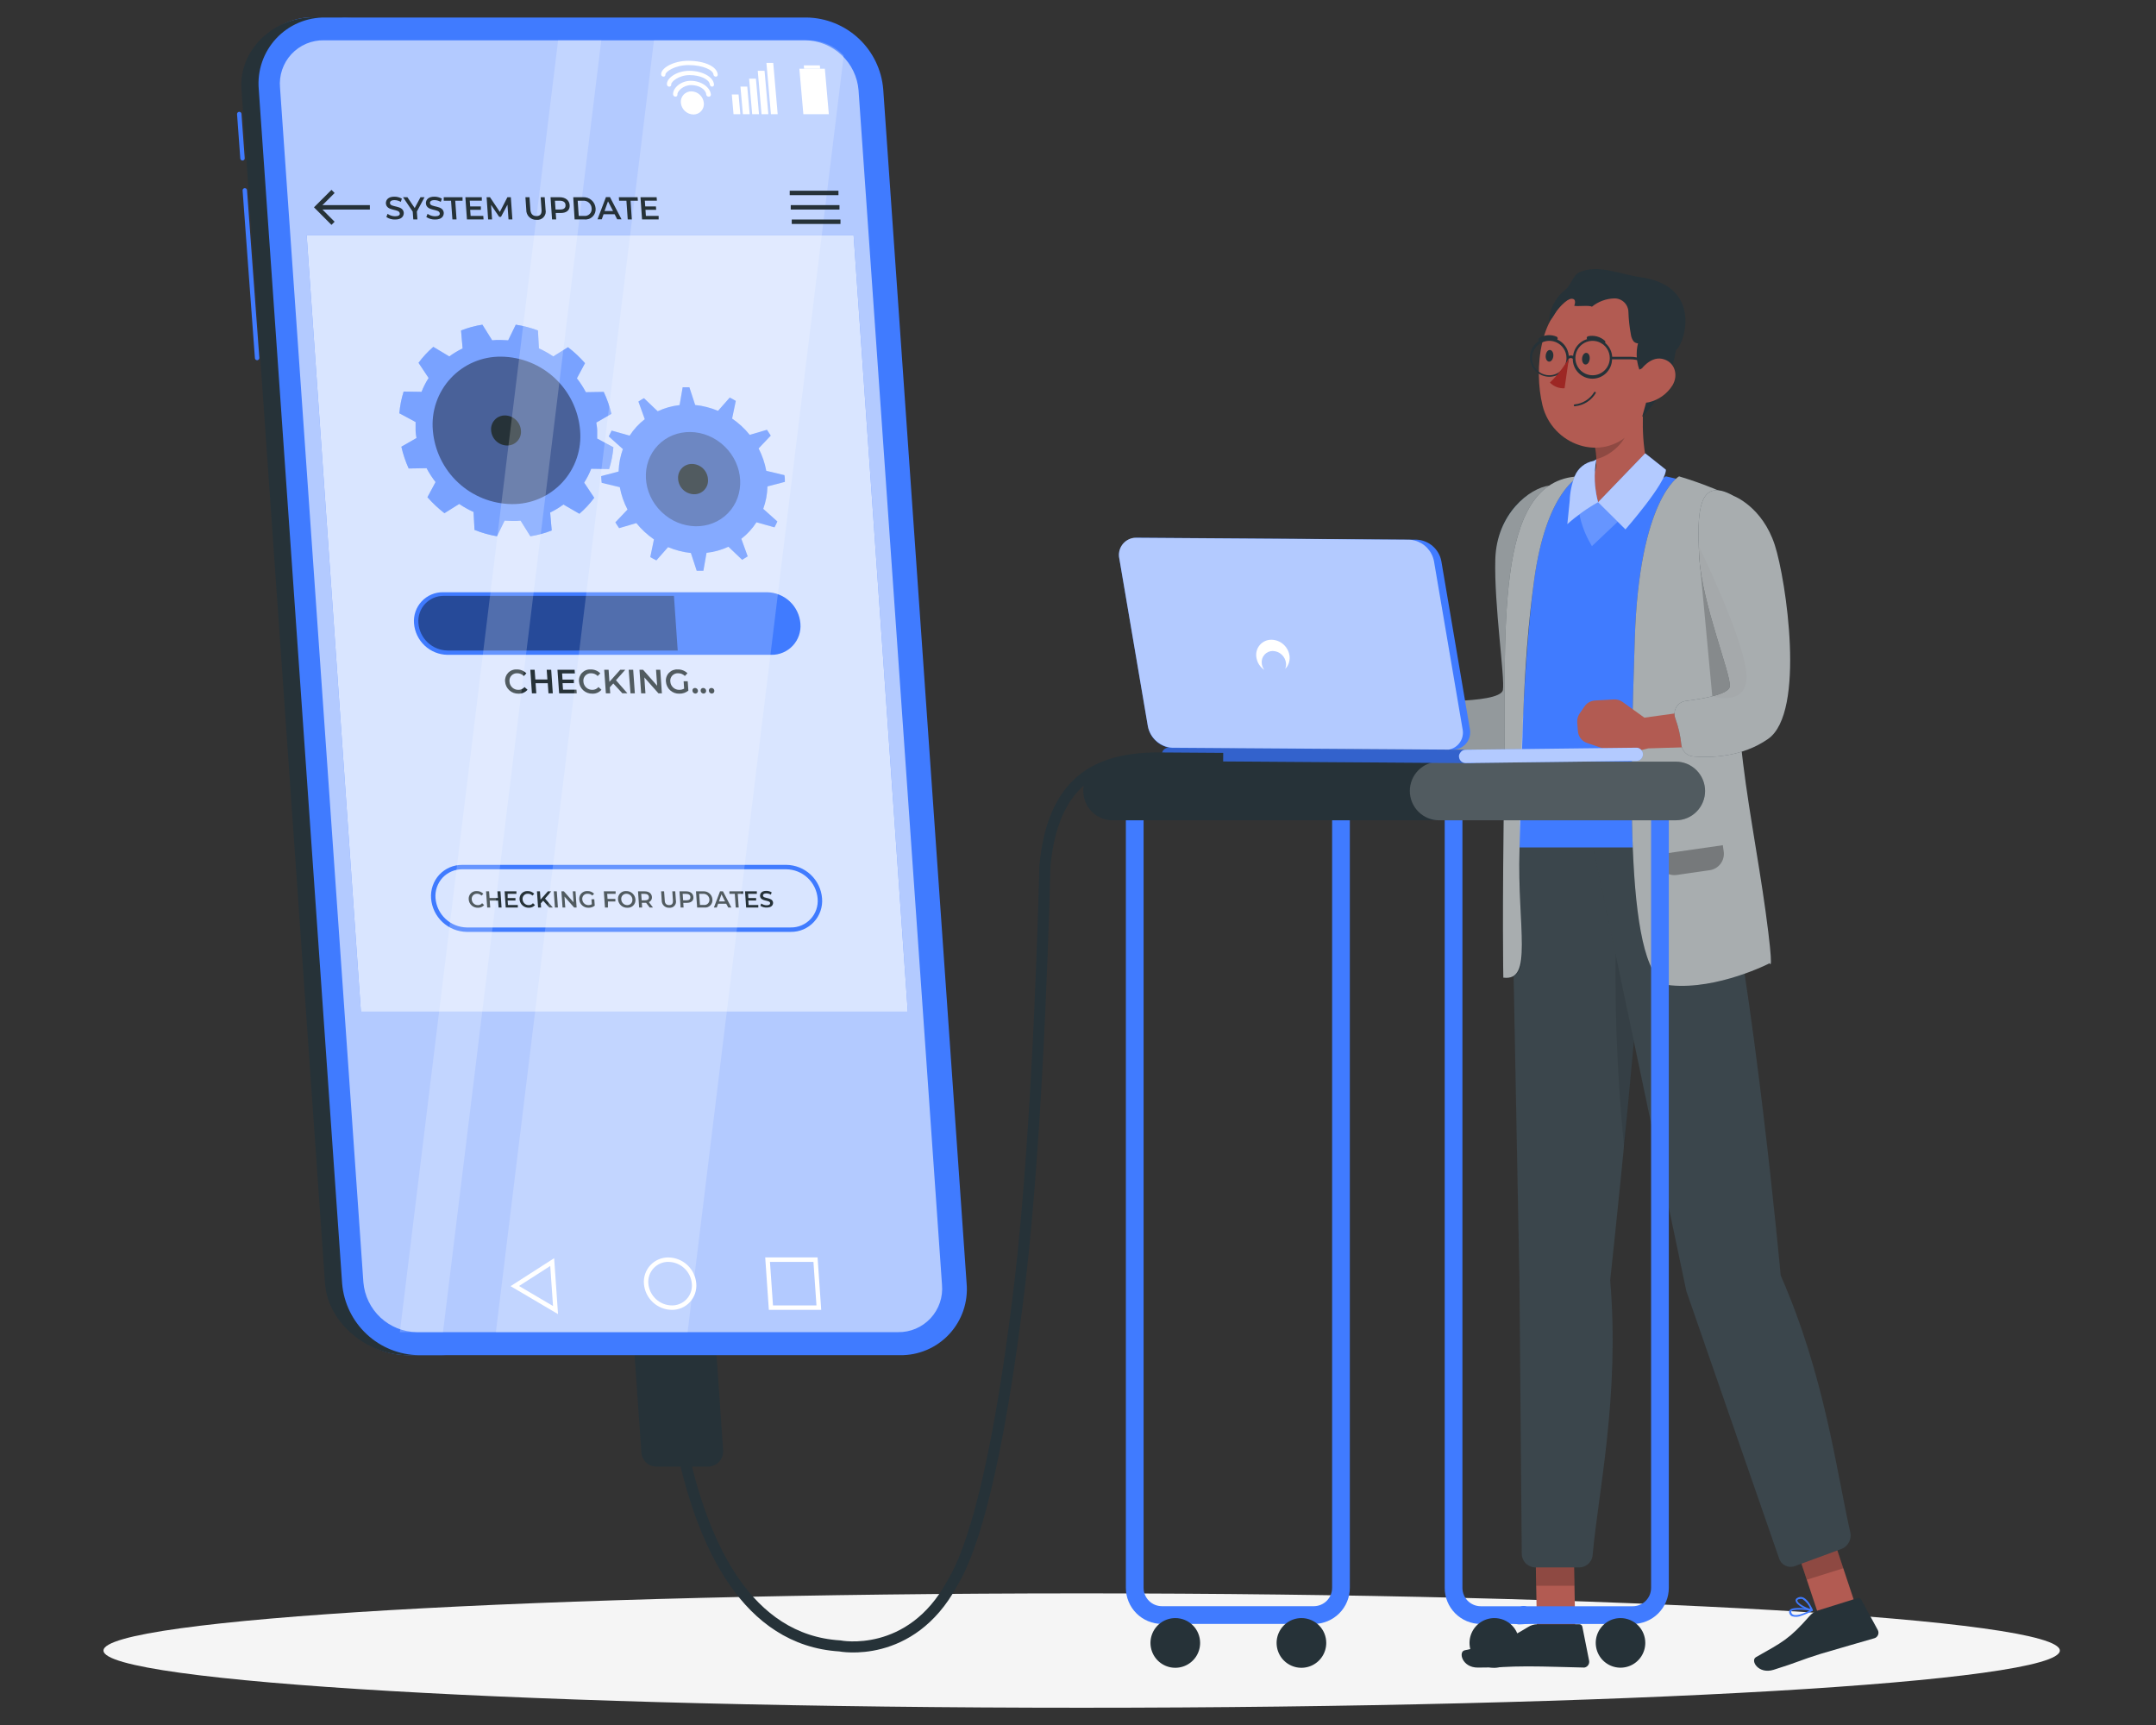 <svg width="250" height="200" viewBox="0 0 250 200" fill="none" xmlns="http://www.w3.org/2000/svg">
<rect x="0" y="0" width="250" height="200" fill="#333333" stroke="none"/>
<path d="M125.425 197.999C188.068 197.999 238.85 195.031 238.85 191.37C238.85 187.708 188.068 184.74 125.425 184.74C62.782 184.74 12 187.708 12 191.37C12 195.031 62.782 197.999 125.425 197.999Z" fill="#F5F5F5"/>
<path d="M170.288 82.456L164.075 82.772L161.694 80.74C161.42 80.51 161.076 80.38 160.718 80.371L158.512 80.313C158.271 80.306 158.031 80.355 157.812 80.457C157.592 80.558 157.4 80.71 157.249 80.898L156.623 81.695C156.406 81.968 156.289 82.307 156.289 82.655V83.692C156.286 83.997 156.373 84.296 156.538 84.552C156.704 84.808 156.94 85.01 157.219 85.132L160.7 86.661C160.974 86.78 161.276 86.818 161.572 86.772L164.239 86.351L171.628 86.755L170.288 82.456Z" fill="#B25B52"/>
<path d="M168.083 86.281C168.088 86.632 168.216 86.97 168.445 87.237C168.674 87.504 168.989 87.681 169.335 87.739C171.242 88.067 174.934 88.324 178.174 86.433C182.796 83.733 181.784 68.207 180.83 64.125C180.213 61.554 179.821 58.934 179.66 56.295C176.887 56.834 173.541 59.551 173.389 64.84C173.237 70.128 174.524 78.608 174.267 80.002C174.103 80.898 171.143 81.174 169.048 81.256C168.823 81.264 168.602 81.323 168.402 81.428C168.202 81.534 168.029 81.683 167.894 81.865C167.76 82.046 167.668 82.256 167.626 82.478C167.584 82.7 167.592 82.929 167.65 83.147C167.924 84.17 168.07 85.222 168.083 86.281Z" fill="#263238"/>
<path opacity="0.5" d="M168.083 86.281C168.088 86.632 168.216 86.97 168.445 87.237C168.674 87.504 168.989 87.681 169.335 87.739C171.242 88.067 174.934 88.324 178.174 86.433C182.796 83.733 181.784 68.207 180.83 64.125C180.213 61.554 179.821 58.934 179.66 56.295C177.373 56.576 173.541 59.551 173.389 64.84C173.237 70.128 174.524 78.608 174.267 80.002C174.103 80.898 171.143 81.174 169.048 81.256C168.823 81.264 168.602 81.323 168.402 81.428C168.202 81.534 168.029 81.683 167.894 81.865C167.76 82.046 167.668 82.256 167.626 82.478C167.584 82.7 167.592 82.929 167.65 83.147C167.924 84.17 168.07 85.222 168.083 86.281Z" fill="white"/>
<path d="M182.661 188.828H178.22L178.033 178.544H182.467L182.661 188.828Z" fill="#B25B52"/>
<path d="M178.266 188.318H183.116C183.203 188.316 183.288 188.344 183.356 188.399C183.423 188.454 183.469 188.531 183.484 188.617L184.268 192.553C184.299 192.728 184.26 192.908 184.16 193.055C184.059 193.202 183.905 193.303 183.73 193.337C183.689 193.343 183.648 193.343 183.607 193.337C181.852 193.308 179.337 193.203 177.137 193.203C174.575 193.203 174.364 193.343 171.352 193.343C169.532 193.343 169.076 191.504 169.837 191.34C173.346 190.579 174.154 190.497 177.19 188.64C177.512 188.436 177.885 188.325 178.266 188.318Z" fill="#263238"/>
<path opacity="0.2" d="M178.033 178.55L178.133 183.85H182.567L182.467 178.55H178.033Z" fill="black"/>
<path d="M176.32 188.33C175.946 188.364 175.572 188.267 175.261 188.055C175.19 187.993 175.136 187.915 175.104 187.827C175.073 187.738 175.064 187.644 175.08 187.551C175.083 187.495 175.101 187.44 175.132 187.393C175.162 187.346 175.205 187.307 175.255 187.282C175.788 186.977 177.525 187.867 177.724 187.979C177.736 187.984 177.747 187.992 177.756 188.002C177.765 188.012 177.772 188.023 177.776 188.036C177.78 188.049 177.782 188.062 177.781 188.075C177.78 188.088 177.777 188.101 177.771 188.113C177.764 188.128 177.754 188.141 177.74 188.15C177.727 188.16 177.711 188.165 177.695 188.166C177.243 188.264 176.783 188.319 176.32 188.33ZM175.565 187.416C175.499 187.416 175.433 187.43 175.372 187.457C175.352 187.468 175.336 187.484 175.325 187.504C175.313 187.524 175.307 187.546 175.308 187.569C175.297 187.63 175.302 187.693 175.322 187.751C175.343 187.81 175.378 187.862 175.425 187.902C175.682 188.143 176.402 188.184 177.373 188.02C176.804 187.715 176.186 187.511 175.548 187.416H175.565Z" fill="#407BFF"/>
<path d="M177.677 188.172H177.63C177.103 187.932 176.091 187 176.179 186.491C176.179 186.38 176.29 186.233 176.577 186.204C176.681 186.19 176.787 186.199 176.888 186.229C176.989 186.259 177.082 186.311 177.162 186.38C177.694 186.837 177.794 188.02 177.8 188.066C177.803 188.081 177.803 188.096 177.798 188.11C177.794 188.125 177.787 188.138 177.776 188.148C177.766 188.159 177.753 188.167 177.738 188.171C177.724 188.175 177.709 188.175 177.694 188.172H177.677ZM176.641 186.415H176.577C176.39 186.415 176.372 186.503 176.366 186.532C176.314 186.825 177.004 187.569 177.536 187.891C177.503 187.395 177.317 186.923 177.004 186.538C176.901 186.456 176.772 186.415 176.641 186.421V186.415Z" fill="#407BFF"/>
<path d="M215.099 185.917L210.864 187.241L207.623 177.484L211.853 176.16L215.099 185.917Z" fill="#B25B52"/>
<path d="M210.754 186.737L215.381 185.29C215.465 185.265 215.555 185.269 215.636 185.302C215.717 185.335 215.784 185.395 215.826 185.472L217.739 188.986C217.78 189.063 217.807 189.148 217.815 189.236C217.824 189.324 217.816 189.413 217.79 189.497C217.765 189.581 217.722 189.66 217.666 189.728C217.61 189.796 217.541 189.852 217.464 189.893L217.347 189.94C215.673 190.432 213.252 191.112 211.134 191.744C208.683 192.505 208.525 192.705 205.653 193.601C203.898 194.145 202.932 192.529 203.611 192.136C206.711 190.38 207.478 190.046 209.824 187.369C210.072 187.079 210.393 186.861 210.754 186.737Z" fill="#263238"/>
<path opacity="0.2" d="M207.623 177.49L209.507 183.153L213.742 181.829L211.858 176.166L207.623 177.49Z" fill="black"/>
<path d="M208.881 187.334C208.534 187.482 208.147 187.503 207.787 187.393C207.703 187.352 207.63 187.292 207.574 187.218C207.518 187.144 207.481 187.057 207.465 186.965C207.451 186.91 207.452 186.853 207.467 186.798C207.483 186.744 207.512 186.694 207.553 186.655C207.968 186.21 209.893 186.538 210.115 186.585C210.141 186.589 210.164 186.603 210.18 186.623C210.197 186.644 210.205 186.67 210.203 186.696C210.199 186.713 210.192 186.729 210.182 186.743C210.172 186.757 210.159 186.769 210.144 186.778C209.741 187.001 209.318 187.187 208.881 187.334ZM207.91 186.696C207.844 186.711 207.784 186.744 207.734 186.79C207.717 186.805 207.706 186.825 207.7 186.847C207.695 186.868 207.697 186.892 207.705 186.913C207.712 186.974 207.736 187.033 207.773 187.084C207.809 187.134 207.859 187.174 207.915 187.2C208.237 187.352 208.933 187.2 209.811 186.731C209.184 186.608 208.541 186.596 207.91 186.696Z" fill="#407BFF"/>
<path d="M210.145 186.778H210.104C209.519 186.708 208.285 186.11 208.22 185.607C208.185 185.496 208.22 185.326 208.507 185.214C208.599 185.174 208.699 185.153 208.799 185.153C208.9 185.153 209 185.174 209.092 185.214C209.735 185.496 210.18 186.591 210.203 186.638C210.211 186.653 210.214 186.67 210.214 186.687C210.214 186.705 210.211 186.722 210.203 186.737C210.188 186.756 210.168 186.77 210.145 186.778ZM208.636 185.414H208.571C208.396 185.472 208.407 185.56 208.407 185.589C208.448 185.882 209.326 186.392 209.928 186.538C209.75 186.076 209.433 185.681 209.022 185.408C208.896 185.363 208.759 185.365 208.636 185.414Z" fill="#407BFF"/>
<path d="M175.186 96.172L176.186 148.295L176.455 180.078C176.44 180.492 176.587 180.895 176.865 181.202C177.142 181.51 177.528 181.697 177.941 181.724H183.206C183.598 181.703 183.968 181.536 184.242 181.255C184.516 180.974 184.675 180.6 184.686 180.207C185.318 173.074 187.839 161.765 186.71 148.441C186.71 148.441 190.501 113.466 190.729 102.79L189.875 93.29L175.186 96.172Z" fill="#263238"/>
<path opacity="0.1" d="M175.186 96.172L176.186 148.295L176.455 180.078C176.44 180.492 176.587 180.895 176.865 181.202C177.142 181.51 177.528 181.697 177.941 181.724H183.206C183.598 181.703 183.968 181.536 184.242 181.255C184.516 180.974 184.675 180.6 184.686 180.207C185.318 173.074 187.839 161.765 186.71 148.441C186.71 148.441 190.501 113.466 190.729 102.79L189.875 93.29L175.186 96.172Z" fill="white"/>
<path opacity="0.1" d="M187.434 106.228C187.139 115.208 187.44 124.198 188.335 133.138C188.335 133.138 189.61 118.796 190.318 113.051L187.434 106.228Z" fill="black"/>
<path d="M184.369 96.541L195.537 149.683L206.283 180.646C206.336 180.832 206.426 181.005 206.549 181.154C206.671 181.303 206.823 181.425 206.995 181.513C207.167 181.6 207.355 181.651 207.548 181.662C207.74 181.673 207.933 181.644 208.114 181.577L213.619 179.551C213.978 179.384 214.267 179.096 214.434 178.737C214.602 178.378 214.639 177.972 214.537 177.589C212.981 170.795 211.612 159.522 206.482 147.879C206.482 147.879 203.405 114.169 199.263 96.143L184.369 96.541Z" fill="#263238"/>
<path opacity="0.1" d="M184.369 96.541L195.537 149.683L206.283 180.646C206.336 180.832 206.426 181.005 206.549 181.154C206.671 181.303 206.823 181.425 206.995 181.513C207.167 181.6 207.355 181.651 207.548 181.662C207.74 181.673 207.933 181.644 208.114 181.577L213.619 179.551C213.978 179.384 214.267 179.096 214.434 178.737C214.602 178.378 214.639 177.972 214.537 177.589C212.981 170.795 211.612 159.522 206.482 147.879C206.482 147.879 203.405 114.169 199.263 96.143L184.369 96.541Z" fill="white"/>
<path d="M191.156 54.281C190.249 51.475 190.442 47.458 190.74 44.91L184.674 50.919C185.058 51.987 185.189 53.13 185.054 54.257C185.015 54.519 184.892 54.761 184.703 54.946C184.514 55.131 184.269 55.249 184.007 55.282L181.421 56.09L181.117 58.093L182.679 58.497L184.773 60.641L189.828 58.497L195.239 55.973C194.422 55.708 193.575 55.55 192.718 55.505C192.379 55.438 192.062 55.293 191.79 55.08C191.519 54.867 191.301 54.593 191.156 54.281Z" fill="#B25B52"/>
<path opacity="0.2" d="M188.27 47.85L184.76 51.282C184.95 51.916 185.064 52.571 185.099 53.232C186.521 52.904 188.27 51.563 188.72 49.941C189.024 48.945 188.65 47.938 188.27 47.85Z" fill="black"/>
<path d="M191.658 40.395C191.401 45.01 191.477 47.721 189.154 50.099C185.674 53.677 179.97 51.575 178.858 46.983C177.846 42.819 178.455 35.991 182.953 34.14C183.944 33.725 185.024 33.571 186.091 33.693C187.158 33.815 188.176 34.208 189.048 34.835C189.92 35.462 190.617 36.302 191.073 37.275C191.529 38.248 191.728 39.322 191.652 40.395H191.658Z" fill="#B25B52"/>
<path d="M184.333 41.624C184.298 41.999 184.076 42.286 183.83 42.263C183.584 42.239 183.415 41.917 183.45 41.542C183.485 41.167 183.713 40.886 183.959 40.91C184.205 40.933 184.368 41.238 184.333 41.624Z" fill="#263238"/>
<path d="M180.117 41.297C180.076 41.672 179.853 41.958 179.608 41.929C179.362 41.9 179.198 41.59 179.233 41.215C179.268 40.84 179.491 40.553 179.736 40.576C179.982 40.6 180.152 40.922 180.117 41.297Z" fill="#263238"/>
<path d="M185.984 39.868C186.021 39.857 186.056 39.841 186.089 39.821C186.129 39.778 186.151 39.721 186.151 39.663C186.151 39.604 186.129 39.548 186.089 39.505C185.829 39.27 185.518 39.101 185.181 39.011C184.843 38.92 184.489 38.911 184.147 38.983C184.09 39 184.043 39.038 184.014 39.089C183.986 39.141 183.979 39.202 183.995 39.258C184.002 39.287 184.015 39.314 184.033 39.337C184.051 39.36 184.074 39.38 184.1 39.394C184.125 39.408 184.154 39.417 184.183 39.42C184.212 39.423 184.242 39.42 184.27 39.411C184.54 39.355 184.82 39.365 185.086 39.441C185.352 39.516 185.596 39.654 185.797 39.844C185.824 39.861 185.856 39.872 185.888 39.876C185.92 39.88 185.953 39.877 185.984 39.868Z" fill="#263238"/>
<path d="M178.515 39.563C178.547 39.582 178.583 39.591 178.62 39.591C178.657 39.591 178.694 39.582 178.726 39.563C178.96 39.419 179.226 39.333 179.5 39.31C179.774 39.288 180.05 39.33 180.305 39.434C180.331 39.447 180.359 39.455 180.387 39.457C180.416 39.459 180.445 39.455 180.472 39.446C180.499 39.437 180.525 39.422 180.546 39.403C180.568 39.384 180.585 39.361 180.598 39.335C180.624 39.283 180.63 39.222 180.612 39.166C180.595 39.11 180.556 39.063 180.504 39.036C180.181 38.897 179.83 38.838 179.48 38.863C179.13 38.889 178.791 38.998 178.492 39.182C178.467 39.195 178.445 39.213 178.427 39.235C178.409 39.256 178.396 39.281 178.389 39.308C178.381 39.335 178.379 39.363 178.383 39.391C178.386 39.419 178.395 39.446 178.41 39.469C178.433 39.512 178.47 39.545 178.515 39.563Z" fill="#263238"/>
<path d="M191.594 42.415C191.261 42.082 190.867 41.818 190.432 41.638C189.997 41.458 189.531 41.366 189.061 41.367H186.943C186.908 40.797 186.661 40.261 186.25 39.865C185.839 39.47 185.295 39.243 184.725 39.229C184.155 39.216 183.601 39.417 183.172 39.794C182.743 40.17 182.471 40.694 182.41 41.261C182.248 41.197 182.068 41.197 181.906 41.261C181.863 40.679 181.597 40.137 181.162 39.748C180.728 39.359 180.16 39.154 179.577 39.175C178.995 39.197 178.443 39.444 178.039 39.864C177.634 40.284 177.408 40.845 177.408 41.428C177.408 42.012 177.634 42.573 178.039 42.993C178.443 43.413 178.995 43.66 179.577 43.681C180.16 43.703 180.728 43.498 181.162 43.109C181.597 42.72 181.863 42.177 181.906 41.595C181.972 41.541 182.055 41.511 182.14 41.511C182.226 41.511 182.309 41.541 182.374 41.595C182.366 42.2 182.598 42.782 183.018 43.216C183.439 43.649 184.014 43.897 184.618 43.906C185.221 43.914 185.804 43.682 186.236 43.261C186.669 42.84 186.917 42.264 186.926 41.66H189.043C189.478 41.657 189.909 41.741 190.311 41.907C190.713 42.072 191.077 42.317 191.383 42.626L192.068 43.311L192.273 43.1L191.594 42.415ZM179.648 43.51C179.254 43.51 178.868 43.393 178.54 43.174C178.212 42.954 177.956 42.642 177.805 42.278C177.654 41.913 177.615 41.511 177.692 41.124C177.769 40.736 177.959 40.38 178.238 40.101C178.517 39.822 178.872 39.632 179.259 39.555C179.646 39.477 180.047 39.517 180.412 39.668C180.776 39.819 181.088 40.075 181.307 40.404C181.526 40.732 181.643 41.118 181.643 41.513C181.643 42.043 181.433 42.551 181.059 42.925C180.685 43.3 180.177 43.51 179.648 43.51ZM184.668 43.51C184.273 43.51 183.887 43.393 183.559 43.174C183.231 42.954 182.976 42.642 182.825 42.278C182.674 41.913 182.634 41.511 182.711 41.124C182.788 40.736 182.978 40.38 183.257 40.101C183.536 39.822 183.892 39.632 184.278 39.555C184.665 39.477 185.067 39.517 185.431 39.668C185.796 39.819 186.107 40.075 186.326 40.404C186.546 40.732 186.663 41.118 186.663 41.513C186.663 41.776 186.611 42.035 186.511 42.278C186.41 42.52 186.263 42.74 186.078 42.925C185.893 43.111 185.673 43.258 185.431 43.358C185.189 43.459 184.93 43.51 184.668 43.51Z" fill="#263238"/>
<path d="M190.091 39.282C189.678 40.437 189.678 41.699 190.091 42.854C190.303 42.746 190.537 42.686 190.775 42.678C190.92 42.66 191.067 42.68 191.203 42.735C191.338 42.79 191.457 42.88 191.547 42.995C191.62 43.148 191.66 43.314 191.666 43.483C191.672 43.652 191.644 43.821 191.582 43.979C191.224 45.443 190.834 46.895 190.412 48.336C192.737 45.992 194.168 42.906 194.455 39.616C193.068 39.493 191.459 39.416 190.091 39.282Z" fill="#263238"/>
<path d="M193.926 44.687C193.307 45.669 192.328 46.369 191.2 46.638C189.697 46.965 189.024 45.607 189.509 44.23C189.948 42.995 191.264 41.302 192.727 41.601C194.189 41.9 194.669 43.463 193.926 44.687Z" fill="#B25B52"/>
<path d="M181.924 41.525C181.325 42.567 180.583 43.519 179.719 44.354C179.938 44.581 180.204 44.757 180.497 44.872C180.791 44.986 181.106 45.035 181.421 45.016L181.924 41.525Z" fill="#9D2724"/>
<path d="M195.672 55.744C195.672 55.744 195.49 55.68 195.122 55.586L194.338 55.504L193.168 55.229C192.782 55.504 187.178 59.364 185.364 60.137L184.808 60.236C183.824 58.741 183.266 57.006 183.194 55.217L182.55 55.264C182.344 55.457 182.089 55.591 181.813 55.651L181.269 55.733L179.602 56.974C179.602 56.974 176.092 64.67 175.22 83.791L174.939 98.251H202.06L195.672 55.744Z" fill="#407BFF"/>
<g opacity="0.4">
<path d="M183.959 58.749C183.964 58.773 183.974 58.795 183.988 58.814L183.959 58.755V58.749Z" fill="black"/>
</g>
<path d="M183.959 58.749C183.964 58.773 183.974 58.795 183.988 58.814L183.959 58.755V58.749Z" fill="#407BFF"/>
<path d="M183.158 55.229C183.158 55.229 179.315 56.857 177.893 67.252C176.472 77.648 175.916 97.15 176.355 106.257C176.53 110.005 177.138 113.73 174.319 113.349C174.319 113.349 174.172 106.257 174.43 89.964C174.687 73.671 173.032 55.533 183.158 55.229Z" fill="#263238"/>
<g opacity="0.6">
<path d="M183.158 55.229C183.158 55.229 179.315 56.857 177.893 67.253C176.472 77.648 176.518 87.598 176.197 98.497C175.927 107.616 177.823 113.806 174.319 113.349C174.319 113.349 174.172 106.257 174.43 89.964C174.687 73.671 173.032 55.534 183.158 55.229Z" fill="white"/>
</g>
<path d="M194.692 55.229C194.692 55.229 190.077 57.8 189.562 74.052C189.047 90.304 188.281 113.73 193.751 114.245C199.22 114.76 205.199 111.68 205.199 111.68C205.199 111.68 205.755 113.156 204.731 105.683C203.877 99.446 202.432 92.113 201.87 86.198C201.221 79.358 204.947 60.535 202.555 58.673C200.162 56.81 194.692 55.229 194.692 55.229Z" fill="#263238"/>
<path opacity="0.6" d="M194.692 55.229C194.692 55.229 190.077 57.8 189.562 74.052C189.047 90.304 188.281 113.73 193.751 114.245C199.22 114.76 205.199 111.68 205.199 111.68C205.199 111.68 205.755 113.156 204.731 105.683C203.877 99.446 202.432 92.113 201.87 86.198C201.221 79.358 204.947 60.535 202.555 58.673C200.162 56.81 194.692 55.229 194.692 55.229Z" fill="white"/>
<g opacity="0.3">
<path d="M192.154 99.091L199.769 97.995L199.874 98.725C199.946 99.228 199.816 99.739 199.511 100.145C199.207 100.552 198.754 100.821 198.252 100.893L194.431 101.443C193.928 101.516 193.418 101.385 193.012 101.081C192.606 100.776 192.337 100.323 192.265 99.82L192.161 99.096L192.154 99.091Z" fill="black"/>
</g>
<path d="M196.841 82.357L190.675 83.206L188.136 81.379C187.845 81.171 187.492 81.07 187.136 81.092L184.936 81.22C184.694 81.235 184.459 81.305 184.248 81.426C184.038 81.547 183.859 81.715 183.725 81.917L183.14 82.767C182.953 83.059 182.865 83.404 182.888 83.751L182.97 84.787C182.995 85.091 183.108 85.381 183.295 85.621C183.482 85.861 183.735 86.042 184.023 86.14L187.621 87.37C187.901 87.468 188.204 87.482 188.493 87.411L191.119 86.767L198.514 86.544L196.841 82.357Z" fill="#B25B52"/>
<path d="M194.962 86.356C194.999 86.706 195.157 87.032 195.408 87.278C195.659 87.524 195.987 87.674 196.337 87.704C198.268 87.868 201.965 87.821 205.036 85.66C209.406 82.573 207.095 67.188 205.802 63.206C204.357 58.743 201.035 57.502 201.035 57.502C196.905 55.159 196.747 59.376 197.045 64.658C197.343 69.941 200.725 78.169 200.584 79.581C200.496 80.483 197.571 81.01 195.489 81.267C195.265 81.294 195.049 81.372 194.859 81.494C194.669 81.615 194.509 81.779 194.39 81.971C194.271 82.164 194.198 82.38 194.174 82.605C194.151 82.83 194.178 83.057 194.254 83.27C194.62 84.265 194.858 85.302 194.962 86.356Z" fill="#263238"/>
<path opacity="0.2" d="M197.045 64.658L198.548 80.728C198.548 80.728 203.129 82.151 202.462 77.648C201.795 73.144 196.992 63.323 196.992 63.323L197.045 64.658Z" fill="black"/>
<path opacity="0.6" d="M194.962 86.356C194.999 86.706 195.157 87.032 195.408 87.278C195.659 87.524 195.987 87.674 196.337 87.704C198.268 87.868 201.965 87.821 205.036 85.66C209.406 82.573 207.095 67.188 205.802 63.206C204.357 58.743 201.035 57.502 201.035 57.502C196.905 55.159 196.747 59.376 197.045 64.658C197.343 69.941 200.725 78.169 200.584 79.581C200.496 80.483 197.571 81.01 195.489 81.267C195.265 81.294 195.049 81.372 194.859 81.494C194.669 81.615 194.509 81.779 194.39 81.971C194.271 82.164 194.198 82.38 194.174 82.605C194.151 82.83 194.178 83.057 194.254 83.27C194.62 84.265 194.858 85.302 194.962 86.356Z" fill="white"/>
<path d="M183.035 47.03C183.448 46.937 183.838 46.76 184.181 46.511C184.523 46.263 184.812 45.947 185.03 45.583C185.037 45.571 185.042 45.558 185.043 45.544C185.045 45.529 185.044 45.515 185.04 45.502C185.037 45.488 185.03 45.475 185.021 45.464C185.012 45.453 185.001 45.444 184.989 45.437C184.963 45.425 184.934 45.422 184.906 45.431C184.879 45.44 184.856 45.459 184.843 45.484C184.6 45.875 184.27 46.205 183.88 46.449C183.489 46.693 183.048 46.843 182.59 46.889C182.576 46.889 182.562 46.892 182.549 46.898C182.537 46.904 182.525 46.912 182.516 46.923C182.506 46.933 182.499 46.946 182.495 46.959C182.491 46.972 182.489 46.987 182.491 47.001C182.491 47.015 182.494 47.029 182.499 47.042C182.505 47.056 182.513 47.068 182.524 47.077C182.534 47.087 182.547 47.095 182.56 47.1C182.573 47.105 182.588 47.107 182.602 47.106C182.748 47.09 182.892 47.064 183.035 47.03Z" fill="#263238"/>
<path d="M193.132 55.241L184.591 63.323L184.263 62.737C183.026 60.452 182.635 57.804 183.158 55.258C183.207 56.469 183.478 57.66 183.959 58.772L184.971 56.318C185.014 56.976 185.125 57.628 185.305 58.263L185.89 57.677L187.563 58.954C189.885 57.484 192.857 55.434 193.132 55.241Z" fill="#407BFF"/>
<path opacity="0.2" d="M193.132 55.241L184.591 63.323L184.263 62.737C183.026 60.452 182.635 57.804 183.158 55.258C183.207 56.469 183.478 57.66 183.959 58.772L184.971 56.318C185.014 56.976 185.125 57.628 185.305 58.263L185.89 57.677L187.563 58.954C189.885 57.484 192.857 55.434 193.132 55.241Z" fill="white"/>
<path d="M185.305 58.233C184.028 58.945 182.833 59.795 181.742 60.769C181.836 59.861 181.924 58.948 182.017 58.04C182.051 57.069 182.249 56.111 182.602 55.206C182.787 54.752 183.083 54.353 183.464 54.046C183.844 53.739 184.297 53.533 184.778 53.449C184.86 53.449 185.018 53.279 185.1 53.279C184.797 54.925 184.867 56.618 185.305 58.233Z" fill="#407BFF"/>
<path opacity="0.6" d="M185.305 58.233C184.028 58.945 182.833 59.795 181.742 60.769C181.836 59.861 181.924 58.948 182.017 58.04C182.051 57.069 182.249 56.111 182.602 55.206C182.787 54.752 183.083 54.353 183.464 54.046C183.844 53.739 184.297 53.533 184.778 53.449C184.86 53.449 185.018 53.279 185.1 53.279C184.797 54.925 184.867 56.618 185.305 58.233Z" fill="white"/>
<path d="M185.305 58.233L188.481 61.379C188.481 61.379 193.231 55.961 193.161 54.456L190.769 52.559L185.305 58.233Z" fill="#407BFF"/>
<path opacity="0.6" d="M185.305 58.233L188.481 61.379C188.481 61.379 193.231 55.961 193.161 54.456L190.769 52.559L185.305 58.233Z" fill="white"/>
<path d="M190.211 39.774C190.08 39.818 189.94 39.825 189.805 39.795C189.67 39.766 189.545 39.699 189.445 39.604C189.257 39.357 189.139 39.064 189.106 38.755C188.947 37.908 188.854 37.051 188.825 36.19C188.82 35.765 188.648 35.358 188.346 35.06C188.043 34.762 187.635 34.595 187.21 34.597C186.254 34.617 185.331 34.958 184.59 35.563C184.303 35.358 182.87 35.563 182.542 35.452C182.542 35.452 182.928 34.562 182.144 34.644C181.302 34.901 181.267 35.124 180.618 35.885C180.454 36.084 179.997 36.91 179.816 37.086C179.705 37.192 179.633 37.332 179.611 37.484C179.609 36.748 179.771 36.022 180.087 35.358C180.403 34.694 180.864 34.109 181.437 33.648C182.174 33.138 182.332 31.926 183.156 31.563C185.333 30.608 187.924 31.821 190.27 32.149C197.998 33.267 194.95 40.723 194.277 40.57C192.938 40.828 190.211 39.774 190.211 39.774Z" fill="#263238"/>
<path d="M131.578 90.585H155.493V184.096C155.493 184.933 155.161 185.736 154.569 186.328C153.978 186.92 153.176 187.252 152.34 187.252H134.731C133.895 187.252 133.093 186.92 132.502 186.328C131.91 185.736 131.578 184.933 131.578 184.096V90.585Z" stroke="#407BFF" stroke-width="2.055" stroke-miterlimit="10"/>
<path d="M139.161 190.485C139.161 191.055 138.992 191.612 138.676 192.086C138.359 192.56 137.91 192.929 137.384 193.147C136.858 193.365 136.279 193.422 135.721 193.311C135.163 193.2 134.65 192.926 134.247 192.523C133.845 192.12 133.571 191.606 133.46 191.047C133.349 190.488 133.406 189.909 133.623 189.383C133.841 188.856 134.21 188.406 134.683 188.089C135.157 187.773 135.713 187.604 136.282 187.604C136.661 187.603 137.035 187.677 137.385 187.822C137.734 187.966 138.052 188.178 138.319 188.446C138.587 188.714 138.799 189.032 138.943 189.382C139.088 189.732 139.161 190.107 139.161 190.485Z" fill="#263238"/>
<path d="M153.786 190.485C153.786 191.055 153.617 191.613 153.3 192.087C152.984 192.561 152.534 192.93 152.008 193.148C151.481 193.366 150.902 193.422 150.344 193.311C149.785 193.199 149.273 192.924 148.87 192.521C148.468 192.117 148.194 191.603 148.084 191.044C147.973 190.484 148.031 189.905 148.25 189.378C148.469 188.852 148.839 188.402 149.313 188.087C149.787 187.771 150.344 187.603 150.913 187.604C151.291 187.604 151.665 187.678 152.014 187.823C152.363 187.968 152.68 188.18 152.946 188.448C153.213 188.716 153.425 189.033 153.569 189.383C153.713 189.732 153.786 190.107 153.786 190.485Z" fill="#263238"/>
<path d="M168.566 90.585H192.481V184.102C192.481 184.939 192.149 185.742 191.557 186.334C190.966 186.926 190.164 187.258 189.328 187.258H171.702C170.866 187.258 170.064 186.926 169.472 186.334C168.881 185.742 168.549 184.939 168.549 184.102V90.585H168.566Z" stroke="#407BFF" stroke-width="2.055" stroke-miterlimit="10"/>
<path d="M176.155 190.485C176.155 191.055 175.986 191.613 175.669 192.087C175.353 192.561 174.903 192.93 174.377 193.148C173.85 193.366 173.271 193.422 172.713 193.311C172.154 193.199 171.642 192.924 171.239 192.521C170.837 192.117 170.563 191.603 170.453 191.044C170.343 190.484 170.4 189.905 170.619 189.378C170.838 188.852 171.208 188.402 171.682 188.087C172.156 187.771 172.713 187.603 173.282 187.604C173.66 187.604 174.034 187.678 174.383 187.823C174.732 187.968 175.049 188.18 175.316 188.448C175.582 188.716 175.794 189.033 175.938 189.383C176.082 189.732 176.156 190.107 176.155 190.485Z" fill="#263238"/>
<path d="M190.78 190.485C190.779 191.054 190.609 191.609 190.293 192.081C189.977 192.553 189.528 192.921 189.003 193.138C188.478 193.354 187.9 193.41 187.344 193.299C186.787 193.187 186.276 192.913 185.874 192.511C185.473 192.108 185.2 191.596 185.09 191.038C184.98 190.48 185.037 189.903 185.254 189.378C185.472 188.852 185.84 188.404 186.312 188.088C186.785 187.772 187.34 187.604 187.907 187.604C188.285 187.604 188.659 187.678 189.008 187.823C189.357 187.968 189.674 188.18 189.941 188.448C190.207 188.716 190.419 189.033 190.563 189.383C190.707 189.732 190.781 190.107 190.78 190.485Z" fill="#263238"/>
<path d="M197.712 91.703C197.713 92.15 197.626 92.592 197.455 93.005C197.285 93.418 197.035 93.793 196.72 94.109C196.405 94.425 196.031 94.676 195.619 94.847C195.207 95.018 194.765 95.106 194.319 95.106H129.004C128.104 95.105 127.241 94.745 126.605 94.107C125.969 93.469 125.611 92.605 125.611 91.703C125.611 90.802 125.969 89.939 126.605 89.302C127.241 88.665 128.104 88.307 129.004 88.307H194.319C194.765 88.307 195.206 88.394 195.618 88.565C196.029 88.736 196.403 88.986 196.718 89.302C197.033 89.617 197.283 89.991 197.454 90.403C197.624 90.816 197.712 91.257 197.712 91.703Z" fill="#263238"/>
<path opacity="0.2" d="M197.711 91.703C197.711 92.15 197.624 92.592 197.454 93.005C197.284 93.418 197.034 93.793 196.719 94.109C196.404 94.425 196.029 94.676 195.617 94.847C195.205 95.018 194.764 95.106 194.318 95.106H166.875C165.974 95.106 165.109 94.748 164.472 94.109C163.835 93.471 163.477 92.606 163.477 91.703C163.477 91.257 163.565 90.815 163.735 90.402C163.906 89.99 164.157 89.615 164.472 89.299C164.788 88.984 165.163 88.734 165.575 88.564C165.987 88.393 166.429 88.306 166.875 88.307H194.318C194.763 88.307 195.204 88.394 195.616 88.565C196.028 88.736 196.402 88.986 196.717 89.302C197.032 89.617 197.282 89.991 197.452 90.403C197.623 90.816 197.711 91.257 197.711 91.703Z" fill="white"/>
<path d="M170.669 88.477L135.499 88.237C135.294 88.234 135.1 88.15 134.956 88.004C134.813 87.859 134.732 87.662 134.732 87.458C134.734 87.252 134.817 87.056 134.962 86.911C135.108 86.766 135.305 86.685 135.51 86.685L170.675 86.931C170.776 86.931 170.877 86.951 170.971 86.99C171.064 87.03 171.149 87.087 171.221 87.16C171.292 87.232 171.348 87.318 171.386 87.412C171.424 87.507 171.442 87.608 171.441 87.71C171.441 87.811 171.421 87.911 171.382 88.005C171.343 88.098 171.286 88.183 171.214 88.254C171.143 88.326 171.057 88.382 170.964 88.42C170.87 88.458 170.77 88.478 170.669 88.477Z" fill="#407BFF"/>
<path opacity="0.2" d="M170.669 88.477L135.499 88.237C135.294 88.234 135.1 88.15 134.956 88.004C134.813 87.859 134.732 87.662 134.732 87.458C134.734 87.252 134.817 87.056 134.962 86.911C135.108 86.766 135.305 86.685 135.51 86.685L170.675 86.931C170.776 86.931 170.877 86.951 170.971 86.99C171.064 87.03 171.149 87.087 171.221 87.16C171.292 87.232 171.348 87.318 171.386 87.412C171.424 87.507 171.442 87.608 171.441 87.71C171.441 87.811 171.421 87.911 171.382 88.005C171.343 88.098 171.286 88.183 171.214 88.254C171.143 88.326 171.057 88.382 170.964 88.42C170.87 88.458 170.77 88.478 170.669 88.477Z" fill="black"/>
<path d="M168.433 86.913H167.966L135.984 86.72H135.89C135.704 86.712 135.52 86.682 135.34 86.632C134.781 86.482 134.276 86.178 133.881 85.754C133.486 85.331 133.217 84.805 133.106 84.237L129.795 64.787C129.734 64.516 129.73 64.234 129.784 63.962C129.838 63.688 129.949 63.43 130.108 63.202C130.268 62.974 130.474 62.783 130.712 62.639C130.95 62.495 131.215 62.403 131.491 62.368C131.605 62.347 131.72 62.337 131.836 62.339L163.754 62.568H164.245C164.934 62.596 165.593 62.855 166.117 63.305C166.64 63.754 166.997 64.367 167.129 65.045L170.434 84.494C170.496 84.79 170.49 85.095 170.418 85.388C170.345 85.681 170.208 85.953 170.015 86.186C169.823 86.418 169.581 86.604 169.307 86.73C169.033 86.856 168.735 86.918 168.433 86.913Z" fill="#407BFF"/>
<g opacity="0.6">
<path d="M169.586 84.495L166.275 65.051C166.164 64.483 165.895 63.959 165.5 63.537C165.105 63.115 164.599 62.814 164.04 62.667C163.831 62.608 163.614 62.577 163.397 62.574L131.491 62.351C131.215 62.386 130.95 62.478 130.712 62.622C130.474 62.765 130.268 62.957 130.108 63.185C129.949 63.413 129.838 63.671 129.784 63.944C129.73 64.217 129.734 64.498 129.795 64.77L133.106 84.219C133.221 84.789 133.495 85.315 133.896 85.737C134.296 86.158 134.807 86.458 135.37 86.603C135.549 86.653 135.733 86.682 135.919 86.691H136.013L167.995 86.913C168.26 86.864 168.513 86.761 168.738 86.612C168.963 86.462 169.156 86.269 169.305 86.043C169.453 85.817 169.555 85.564 169.603 85.297C169.651 85.031 169.646 84.758 169.586 84.495Z" fill="white"/>
</g>
<path d="M147.577 75.475C147.964 75.483 148.334 75.632 148.618 75.894C148.903 76.157 149.082 76.514 149.122 76.899C149.145 77.123 149.108 77.349 149.016 77.555C149.162 77.421 149.28 77.26 149.362 77.08C149.507 76.78 149.567 76.446 149.537 76.114C149.484 75.587 149.24 75.098 148.85 74.74C148.461 74.381 147.954 74.178 147.425 74.169C147.178 74.168 146.933 74.219 146.707 74.319C146.481 74.418 146.279 74.565 146.113 74.748C145.947 74.932 145.822 75.148 145.746 75.384C145.67 75.619 145.644 75.868 145.67 76.114C145.706 76.459 145.824 76.791 146.015 77.08C146.172 77.31 146.371 77.509 146.6 77.666L146.565 77.613C146.419 77.403 146.33 77.159 146.308 76.904C146.287 76.725 146.305 76.543 146.359 76.371C146.413 76.199 146.503 76.041 146.623 75.906C146.743 75.771 146.89 75.663 147.054 75.589C147.219 75.514 147.397 75.476 147.577 75.475Z" fill="white"/>
<path d="M169.178 87.598C169.178 87.634 169.178 87.669 169.178 87.704C169.181 87.909 169.265 88.105 169.412 88.249C169.559 88.393 169.756 88.473 169.962 88.471L189.746 88.225C189.934 88.224 190.114 88.154 190.254 88.029C190.394 87.904 190.484 87.732 190.507 87.546C190.507 87.546 190.507 87.481 190.507 87.446C190.504 87.287 190.452 87.133 190.359 87.004C190.266 86.876 190.136 86.778 189.986 86.726C189.907 86.7 189.824 86.688 189.74 86.691L169.95 86.925C169.811 86.926 169.676 86.966 169.558 87.039C169.441 87.112 169.345 87.217 169.283 87.341C169.23 87.418 169.194 87.506 169.178 87.598Z" fill="#407BFF"/>
<path opacity="0.6" d="M169.178 87.598C169.178 87.634 169.178 87.669 169.178 87.704C169.181 87.909 169.265 88.105 169.412 88.249C169.559 88.393 169.756 88.473 169.962 88.471L189.746 88.225C189.934 88.224 190.114 88.154 190.254 88.029C190.394 87.904 190.484 87.732 190.507 87.546C190.507 87.546 190.507 87.481 190.507 87.446C190.504 87.287 190.452 87.133 190.359 87.004C190.266 86.876 190.136 86.778 189.986 86.726C189.907 86.7 189.824 86.688 189.74 86.691L169.95 86.925C169.811 86.926 169.676 86.966 169.558 87.039C169.441 87.112 169.345 87.217 169.283 87.341C169.23 87.418 169.194 87.506 169.178 87.598Z" fill="white"/>
<path d="M77.121 146.819C77.121 146.819 75.858 189.495 97.38 190.831C97.38 190.831 105.57 192.465 110.396 183.615C111.098 182.333 114.895 176.916 118.235 148.939C120.522 129.747 121.16 100.424 121.16 100.424C122.078 90.591 127.185 87.92 134.164 87.879L141.834 87.932" stroke="#263238" stroke-width="1.284" stroke-miterlimit="10"/>
<path d="M83.849 168.15C83.867 168.392 83.836 168.635 83.756 168.864C83.676 169.093 83.55 169.303 83.385 169.48C83.22 169.658 83.02 169.8 82.798 169.896C82.576 169.993 82.336 170.042 82.094 170.042H76.127C75.68 170.042 75.25 169.873 74.924 169.567C74.597 169.261 74.4 168.842 74.372 168.396L73.582 157.122H83.088L83.849 168.15Z" fill="#263238"/>
<path d="M36.369 2.001H40.926C39.855 1.985 38.792 2.195 37.806 2.617C36.821 3.039 35.936 3.664 35.208 4.451C34.479 5.238 33.925 6.17 33.579 7.185C33.234 8.201 33.106 9.278 33.204 10.346L42.874 148.835C43.066 151.077 44.083 153.166 45.729 154.698C47.375 156.23 49.531 157.094 51.778 157.122H47.221C44.97 157.092 42.812 156.223 41.166 154.685C39.521 153.148 38.508 151.052 38.323 148.806L28.647 10.346C28.549 9.278 28.677 8.201 29.022 7.185C29.367 6.17 29.922 5.238 30.65 4.451C31.379 3.664 32.264 3.039 33.249 2.617C34.235 2.195 35.297 1.985 36.369 2.001Z" fill="#407BFF"/>
<path d="M36.366 2.001H40.923C39.851 1.985 38.788 2.195 37.803 2.617C36.818 3.039 35.932 3.664 35.204 4.451C34.476 5.238 33.921 6.17 33.576 7.185C33.231 8.201 33.103 9.278 33.201 10.346L42.871 148.835C43.062 151.077 44.08 153.166 45.726 154.698C47.371 156.23 49.528 157.094 51.774 157.122H47.217C42.631 157.122 38.009 153.397 37.688 148.806L28 10.346C27.678 5.726 31.779 2.001 36.366 2.001Z" fill="#263238"/>
<path d="M48.56 157.122H104.363C105.432 157.138 106.492 156.929 107.475 156.508C108.458 156.088 109.342 155.466 110.07 154.682C110.797 153.898 111.353 152.97 111.7 151.958C112.047 150.946 112.178 149.872 112.085 148.806L102.415 10.347C102.23 8.102 101.217 6.006 99.573 4.469C97.929 2.931 95.772 2.062 93.523 2.03H37.737C36.668 2.013 35.606 2.221 34.622 2.641C33.637 3.06 32.752 3.682 32.023 4.466C31.294 5.25 30.737 6.179 30.39 7.192C30.042 8.205 29.91 9.279 30.004 10.347L39.674 148.835C39.865 151.074 40.88 153.161 42.522 154.692C44.164 156.224 46.316 157.09 48.56 157.122Z" fill="#407BFF"/>
<g opacity="0.6">
<path d="M93.376 4.671C94.939 4.697 96.437 5.303 97.579 6.372C98.721 7.442 99.424 8.898 99.553 10.458L109.229 148.946C109.294 149.653 109.21 150.365 108.981 151.037C108.752 151.708 108.385 152.324 107.902 152.844C107.42 153.363 106.833 153.775 106.181 154.052C105.528 154.329 104.825 154.465 104.116 154.452H48.319C46.755 154.428 45.255 153.822 44.112 152.753C42.969 151.683 42.265 150.226 42.136 148.665L32.472 10.177C32.405 9.47 32.488 8.757 32.716 8.084C32.944 7.412 33.311 6.795 33.794 6.275C34.277 5.755 34.865 5.344 35.518 5.067C36.171 4.791 36.876 4.656 37.585 4.671H93.376Z" fill="white"/>
</g>
<path d="M105.263 117.292H41.849L35.56 27.289H98.98L105.263 117.292Z" fill="#407BFF"/>
<path opacity="0.8" d="M105.263 117.292H41.849L35.56 27.289H98.98L105.263 117.292Z" fill="white"/>
<path d="M54.35 104.279C54.337 104.151 54.352 104.022 54.394 103.901C54.436 103.78 54.504 103.669 54.593 103.577C54.682 103.485 54.791 103.414 54.91 103.368C55.03 103.322 55.158 103.303 55.286 103.313C55.428 103.309 55.569 103.335 55.7 103.39C55.831 103.444 55.949 103.526 56.047 103.629L55.836 103.84C55.77 103.77 55.69 103.715 55.602 103.677C55.513 103.64 55.417 103.622 55.321 103.623C55.235 103.617 55.149 103.63 55.069 103.662C54.989 103.693 54.916 103.742 54.857 103.805C54.798 103.867 54.753 103.942 54.726 104.024C54.699 104.106 54.691 104.193 54.701 104.279C54.71 104.461 54.79 104.632 54.924 104.755C55.057 104.879 55.233 104.946 55.415 104.941C55.508 104.945 55.6 104.927 55.685 104.888C55.769 104.849 55.843 104.791 55.901 104.718L56.14 104.935C56.051 105.039 55.94 105.121 55.814 105.174C55.688 105.228 55.552 105.252 55.415 105.245C55.147 105.255 54.885 105.159 54.686 104.979C54.487 104.798 54.367 104.547 54.35 104.279Z" fill="#263238"/>
<path d="M58.031 103.342L58.159 105.222H57.814L57.756 104.414H56.785L56.843 105.222H56.492L56.363 103.342H56.714L56.767 104.115H57.738L57.679 103.342H58.031Z" fill="#263238"/>
<path d="M60.046 104.929V105.222H58.642L58.514 103.342H59.883V103.635H58.865V104.121H59.771V104.408H58.865L58.9 104.929H60.046Z" fill="#263238"/>
<path d="M60.246 104.279C60.234 104.152 60.25 104.023 60.292 103.902C60.334 103.781 60.402 103.671 60.491 103.579C60.58 103.488 60.688 103.416 60.807 103.37C60.927 103.324 61.055 103.304 61.182 103.313C61.325 103.308 61.467 103.334 61.599 103.389C61.731 103.443 61.85 103.525 61.949 103.629L61.738 103.84C61.671 103.771 61.591 103.716 61.503 103.678C61.414 103.641 61.319 103.622 61.223 103.623C61.137 103.616 61.05 103.629 60.969 103.66C60.888 103.691 60.815 103.74 60.755 103.802C60.695 103.865 60.65 103.94 60.622 104.023C60.595 104.105 60.587 104.193 60.597 104.279C60.608 104.461 60.689 104.632 60.823 104.756C60.957 104.879 61.134 104.946 61.317 104.941C61.408 104.944 61.5 104.925 61.583 104.887C61.666 104.848 61.739 104.79 61.796 104.718L62.036 104.935C61.948 105.039 61.837 105.12 61.713 105.174C61.588 105.228 61.452 105.252 61.317 105.245C61.048 105.254 60.787 105.158 60.587 104.978C60.388 104.797 60.266 104.547 60.246 104.279Z" fill="#263238"/>
<path d="M62.983 104.431L62.708 104.742L62.743 105.222H62.392L62.264 103.342H62.609L62.679 104.302L63.533 103.342H63.925L63.2 104.179L64.106 105.222H63.697L62.983 104.431Z" fill="#263238"/>
<path d="M64.213 103.342H64.564L64.693 105.222H64.347L64.213 103.342Z" fill="#263238"/>
<path d="M66.734 103.342L66.862 105.222H66.576L65.453 103.951L65.546 105.222H65.23L65.096 103.342H65.382L66.505 104.613L66.418 103.342H66.734Z" fill="#263238"/>
<path d="M68.583 104.261H68.911L68.963 105.005C68.76 105.168 68.505 105.254 68.244 105.245C67.974 105.255 67.712 105.16 67.511 104.979C67.31 104.799 67.187 104.548 67.168 104.279C67.156 104.151 67.173 104.021 67.216 103.9C67.26 103.779 67.329 103.669 67.419 103.577C67.509 103.485 67.618 103.414 67.738 103.368C67.858 103.322 67.987 103.303 68.115 103.312C68.258 103.306 68.401 103.331 68.535 103.385C68.668 103.438 68.788 103.519 68.887 103.623L68.683 103.834C68.613 103.765 68.531 103.711 68.441 103.675C68.35 103.639 68.254 103.621 68.156 103.623C68.069 103.614 67.981 103.625 67.898 103.656C67.816 103.686 67.741 103.734 67.68 103.797C67.618 103.86 67.572 103.936 67.544 104.02C67.516 104.103 67.507 104.192 67.519 104.279C67.531 104.462 67.613 104.633 67.748 104.756C67.883 104.879 68.061 104.946 68.244 104.941C68.377 104.942 68.507 104.91 68.624 104.847L68.583 104.261Z" fill="#263238"/>
<path d="M70.408 103.635L70.448 104.22H71.355V104.519H70.495V105.222H70.15L70.016 103.342H71.385V103.635H70.408Z" fill="#263238"/>
<path d="M71.664 104.279C71.652 104.151 71.668 104.022 71.71 103.901C71.753 103.779 71.822 103.669 71.911 103.577C72.001 103.485 72.109 103.414 72.23 103.368C72.35 103.322 72.478 103.303 72.606 103.313C72.875 103.304 73.137 103.4 73.338 103.58C73.538 103.76 73.662 104.01 73.682 104.279C73.695 104.407 73.679 104.536 73.636 104.657C73.594 104.778 73.525 104.889 73.435 104.981C73.346 105.073 73.237 105.144 73.117 105.19C72.997 105.235 72.869 105.254 72.741 105.245C72.471 105.255 72.208 105.16 72.007 104.98C71.807 104.799 71.684 104.548 71.664 104.279ZM73.331 104.279C73.321 104.099 73.241 103.931 73.109 103.808C72.977 103.686 72.803 103.62 72.624 103.623C72.54 103.622 72.458 103.639 72.382 103.673C72.306 103.707 72.238 103.756 72.183 103.818C72.128 103.881 72.086 103.954 72.061 104.033C72.036 104.112 72.029 104.196 72.039 104.279C72.046 104.459 72.124 104.629 72.255 104.753C72.386 104.876 72.56 104.944 72.741 104.941C72.824 104.941 72.907 104.924 72.984 104.89C73.06 104.856 73.128 104.806 73.184 104.743C73.239 104.68 73.28 104.606 73.305 104.526C73.329 104.446 73.336 104.362 73.326 104.279H73.331Z" fill="#263238"/>
<path d="M75.34 105.222L74.918 104.671H74.421L74.462 105.222H74.111L73.982 103.342H74.749C75.246 103.342 75.568 103.594 75.597 104.009C75.607 104.132 75.577 104.255 75.513 104.36C75.449 104.465 75.354 104.547 75.24 104.595L75.714 105.216L75.34 105.222ZM74.755 103.635H74.351L74.404 104.384H74.807C75.112 104.384 75.264 104.244 75.246 104.009C75.228 103.775 75.059 103.635 74.755 103.635Z" fill="#263238"/>
<path d="M76.73 104.402L76.66 103.342H77.005L77.081 104.39C77.081 104.777 77.292 104.941 77.596 104.941C77.9 104.941 78.058 104.777 78.029 104.39L77.959 103.342H78.298L78.374 104.402C78.397 104.51 78.394 104.622 78.365 104.729C78.336 104.836 78.282 104.935 78.208 105.017C78.134 105.099 78.042 105.163 77.938 105.203C77.835 105.242 77.724 105.257 77.614 105.245C77.499 105.253 77.384 105.237 77.276 105.199C77.168 105.16 77.069 105.098 76.986 105.019C76.903 104.94 76.837 104.844 76.793 104.737C76.749 104.631 76.728 104.517 76.73 104.402Z" fill="#263238"/>
<path d="M80.406 104.009C80.435 104.425 80.148 104.677 79.651 104.677H79.23L79.265 105.222H78.92L78.791 103.342H79.557C80.055 103.342 80.376 103.594 80.406 104.009ZM80.055 104.009C80.055 103.775 79.867 103.635 79.563 103.635H79.16L79.212 104.384H79.616C79.92 104.384 80.072 104.244 80.055 104.009Z" fill="#263238"/>
<path d="M80.703 103.342H81.522C81.655 103.33 81.789 103.346 81.916 103.387C82.043 103.428 82.161 103.495 82.262 103.582C82.364 103.669 82.447 103.776 82.506 103.895C82.566 104.015 82.601 104.145 82.61 104.279C82.624 104.407 82.609 104.537 82.566 104.659C82.523 104.78 82.453 104.891 82.362 104.981C82.27 105.072 82.159 105.141 82.037 105.182C81.915 105.224 81.785 105.237 81.657 105.222H80.838L80.703 103.342ZM81.616 104.923C81.703 104.932 81.79 104.922 81.873 104.893C81.955 104.864 82.029 104.816 82.091 104.755C82.153 104.693 82.2 104.618 82.229 104.536C82.258 104.453 82.268 104.366 82.259 104.279C82.255 104.188 82.232 104.099 82.193 104.017C82.153 103.935 82.098 103.862 82.03 103.802C81.962 103.742 81.882 103.696 81.796 103.667C81.71 103.638 81.618 103.627 81.528 103.634H81.072L81.165 104.923H81.616Z" fill="#263238"/>
<path d="M84.207 104.783H83.271L83.113 105.222H82.779L83.493 103.342H83.832L84.809 105.222H84.447L84.207 104.783ZM84.072 104.513L83.663 103.687L83.364 104.513H84.072Z" fill="#263238"/>
<path d="M85.202 103.635H84.582V103.342H86.173V103.635H85.547L85.658 105.222H85.313L85.202 103.635Z" fill="#263238"/>
<path d="M87.929 104.929V105.222H86.519L86.391 103.342H87.76V103.635H86.742L86.777 104.121H87.678V104.408H86.771L86.806 104.929H87.929Z" fill="#263238"/>
<path d="M88.17 105.023L88.269 104.753C88.455 104.884 88.675 104.955 88.901 104.958C89.194 104.958 89.311 104.853 89.299 104.712C89.299 104.308 88.176 104.572 88.129 103.875C88.129 103.57 88.328 103.289 88.843 103.289C89.067 103.285 89.288 103.344 89.48 103.459L89.387 103.728C89.226 103.636 89.045 103.585 88.86 103.582C88.573 103.582 88.462 103.693 88.474 103.834C88.474 104.238 89.591 103.974 89.644 104.666C89.644 104.964 89.433 105.222 88.924 105.222C88.658 105.236 88.394 105.167 88.17 105.023Z" fill="#263238"/>
<path d="M95.066 104.162C95.106 104.627 95.048 105.096 94.896 105.537C94.744 105.979 94.501 106.383 94.183 106.725C93.865 107.067 93.478 107.338 93.049 107.521C92.62 107.704 92.157 107.794 91.69 107.787H54.116C53.136 107.771 52.197 107.392 51.481 106.722C50.766 106.052 50.324 105.139 50.243 104.162C50.206 103.695 50.265 103.226 50.417 102.784C50.569 102.341 50.811 101.935 51.127 101.591C51.445 101.251 51.831 100.982 52.258 100.799C52.686 100.617 53.148 100.525 53.613 100.53H91.169C92.154 100.54 93.1 100.918 93.821 101.59C94.541 102.262 94.985 103.179 95.066 104.162Z" stroke="#407BFF" stroke-width="0.514" stroke-miterlimit="10"/>
<path d="M58.569 79.02C58.55 78.835 58.573 78.648 58.634 78.473C58.695 78.298 58.794 78.138 58.923 78.004C59.052 77.871 59.209 77.768 59.382 77.701C59.555 77.635 59.741 77.607 59.926 77.62C60.132 77.614 60.338 77.651 60.529 77.729C60.72 77.806 60.893 77.923 61.037 78.071L60.733 78.381C60.637 78.279 60.521 78.198 60.392 78.143C60.263 78.088 60.125 78.059 59.984 78.059C59.858 78.05 59.732 78.07 59.615 78.116C59.497 78.162 59.391 78.233 59.304 78.325C59.218 78.417 59.152 78.527 59.113 78.647C59.074 78.767 59.062 78.894 59.078 79.02C59.09 79.284 59.205 79.532 59.399 79.712C59.593 79.892 59.849 79.988 60.113 79.98C60.248 79.984 60.382 79.957 60.504 79.901C60.627 79.845 60.735 79.762 60.821 79.658L61.172 79.969C61.043 80.12 60.881 80.24 60.698 80.319C60.516 80.398 60.318 80.434 60.119 80.425C59.729 80.437 59.35 80.297 59.061 80.035C58.772 79.773 58.596 79.409 58.569 79.02Z" fill="#263238"/>
<path d="M63.914 77.655L64.101 80.384H63.598L63.516 79.213H62.106L62.188 80.384H61.679L61.492 77.655H61.995L62.077 78.78H63.475L63.393 77.655H63.914Z" fill="#263238"/>
<path d="M66.846 79.957L66.875 80.384H64.834L64.641 77.655H66.63L66.659 78.083H65.179L65.226 78.791H66.542V79.207H65.231L65.284 79.957H66.846Z" fill="#263238"/>
<path d="M67.139 79.02C67.121 78.834 67.143 78.647 67.204 78.471C67.266 78.296 67.365 78.135 67.495 78.002C67.625 77.869 67.782 77.765 67.956 77.699C68.13 77.633 68.317 77.606 68.502 77.62C68.708 77.614 68.912 77.651 69.102 77.729C69.293 77.806 69.465 77.923 69.608 78.071L69.304 78.381C69.208 78.279 69.092 78.197 68.963 78.141C68.834 78.086 68.695 78.058 68.555 78.059C68.429 78.05 68.302 78.07 68.185 78.116C68.067 78.162 67.961 78.233 67.875 78.325C67.788 78.417 67.723 78.527 67.683 78.647C67.644 78.767 67.632 78.894 67.648 79.02C67.662 79.284 67.778 79.533 67.973 79.713C68.168 79.892 68.425 79.988 68.689 79.98C68.823 79.984 68.956 79.956 69.078 79.9C69.199 79.845 69.307 79.762 69.391 79.658L69.742 79.968C69.613 80.12 69.451 80.24 69.269 80.319C69.086 80.398 68.888 80.434 68.689 80.425C68.3 80.437 67.921 80.297 67.632 80.035C67.343 79.773 67.166 79.409 67.139 79.02Z" fill="#263238"/>
<path d="M71.115 79.242L70.712 79.688L70.759 80.384H70.255L70.062 77.655H70.572L70.665 79.055L71.917 77.655H72.502L71.425 78.868L72.748 80.379H72.163L71.115 79.242Z" fill="#263238"/>
<path d="M72.9 77.655H73.421L73.614 80.384H73.111L72.9 77.655Z" fill="#263238"/>
<path d="M76.562 77.655L76.75 80.384H76.346L74.714 78.54L74.843 80.384H74.345L74.152 77.655H74.568L76.2 79.506L76.071 77.655H76.562Z" fill="#263238"/>
<path d="M79.27 78.99H79.744L79.82 80.074C79.525 80.31 79.156 80.434 78.779 80.425C78.387 80.44 78.005 80.301 77.713 80.039C77.422 79.777 77.244 79.411 77.217 79.019C77.199 78.833 77.222 78.646 77.285 78.469C77.347 78.293 77.448 78.133 77.579 77.999C77.71 77.866 77.868 77.763 78.043 77.697C78.218 77.632 78.405 77.605 78.591 77.62C78.799 77.612 79.005 77.647 79.198 77.723C79.392 77.798 79.567 77.913 79.715 78.059L79.416 78.375C79.315 78.274 79.195 78.194 79.062 78.139C78.929 78.085 78.787 78.058 78.644 78.059C78.517 78.049 78.39 78.068 78.272 78.114C78.153 78.159 78.046 78.23 77.958 78.322C77.871 78.414 77.804 78.524 77.764 78.645C77.724 78.765 77.711 78.893 77.726 79.019C77.741 79.286 77.859 79.535 78.056 79.715C78.253 79.894 78.513 79.99 78.779 79.98C78.971 79.984 79.161 79.935 79.329 79.839L79.27 78.99Z" fill="#263238"/>
<path d="M80.294 80.086C80.288 80.044 80.291 80.002 80.303 79.963C80.315 79.923 80.336 79.886 80.364 79.855C80.392 79.824 80.427 79.8 80.465 79.784C80.504 79.769 80.545 79.761 80.587 79.764C80.674 79.763 80.759 79.796 80.823 79.856C80.887 79.916 80.926 79.998 80.932 80.086C80.936 80.127 80.931 80.169 80.918 80.209C80.905 80.249 80.883 80.285 80.855 80.316C80.827 80.347 80.793 80.372 80.755 80.388C80.716 80.405 80.675 80.414 80.633 80.414C80.546 80.412 80.462 80.378 80.399 80.317C80.336 80.256 80.299 80.173 80.294 80.086Z" fill="#263238"/>
<path d="M81.242 80.086C81.237 80.044 81.241 80.002 81.254 79.962C81.267 79.922 81.288 79.886 81.317 79.855C81.345 79.824 81.38 79.8 81.419 79.784C81.457 79.769 81.499 79.761 81.541 79.763C81.628 79.763 81.712 79.797 81.775 79.857C81.838 79.917 81.876 79.999 81.88 80.086C81.884 80.127 81.879 80.169 81.866 80.209C81.853 80.249 81.832 80.285 81.804 80.316C81.776 80.347 81.741 80.372 81.703 80.388C81.665 80.405 81.624 80.414 81.582 80.414C81.494 80.412 81.41 80.378 81.347 80.317C81.284 80.256 81.247 80.173 81.242 80.086Z" fill="#263238"/>
<path d="M82.196 80.086C82.19 80.044 82.194 80.002 82.207 79.962C82.22 79.922 82.241 79.886 82.27 79.855C82.298 79.824 82.333 79.8 82.372 79.784C82.41 79.769 82.452 79.761 82.494 79.763C82.581 79.762 82.666 79.795 82.729 79.855C82.793 79.915 82.83 79.998 82.833 80.086C82.837 80.127 82.833 80.169 82.82 80.209C82.806 80.249 82.785 80.285 82.757 80.316C82.729 80.347 82.695 80.372 82.656 80.388C82.618 80.405 82.577 80.414 82.535 80.414C82.448 80.411 82.365 80.376 82.302 80.315C82.239 80.254 82.201 80.173 82.196 80.086Z" fill="#263238"/>
<path d="M92.813 72.291C92.854 72.756 92.797 73.225 92.646 73.666C92.495 74.108 92.252 74.514 91.935 74.856C91.617 75.198 91.231 75.47 90.802 75.653C90.373 75.837 89.91 75.928 89.444 75.922H51.887C50.905 75.907 49.964 75.528 49.247 74.856C48.53 74.185 48.088 73.27 48.008 72.291C47.968 71.826 48.026 71.358 48.178 70.916C48.33 70.475 48.572 70.071 48.889 69.729C49.207 69.388 49.593 69.116 50.021 68.933C50.45 68.75 50.912 68.659 51.378 68.665H88.935C89.916 68.678 90.857 69.057 91.574 69.727C92.291 70.397 92.733 71.311 92.813 72.291Z" fill="#407BFF"/>
<path opacity="0.4" d="M78.147 69.087L78.585 75.424H51.898C51.042 75.411 50.221 75.079 49.596 74.493C48.971 73.907 48.586 73.11 48.517 72.255C48.482 71.848 48.532 71.439 48.666 71.052C48.798 70.666 49.011 70.312 49.289 70.013C49.566 69.716 49.903 69.48 50.276 69.321C50.65 69.162 51.053 69.082 51.459 69.087H78.147Z" fill="black"/>
<path d="M88.852 57.726C88.933 57.287 88.98 56.842 88.992 56.396L91.011 55.869C91.011 55.606 91.011 55.348 90.958 55.09L88.852 54.587C88.686 53.682 88.386 52.808 87.963 51.992L89.373 50.505C89.232 50.276 89.086 50.054 88.934 49.831L86.933 50.417C86.35 49.69 85.662 49.054 84.892 48.531L85.319 46.481C85.091 46.341 84.856 46.218 84.617 46.095L83.259 47.635C82.836 47.455 82.4 47.309 81.955 47.196C81.514 47.079 81.064 46.999 80.609 46.956L79.937 44.9C79.679 44.9 79.416 44.9 79.159 44.9L78.802 46.967C77.922 47.065 77.065 47.307 76.263 47.682L74.672 46.165C74.449 46.288 74.233 46.417 74.028 46.557L74.765 48.601C74.077 49.134 73.483 49.779 73.01 50.51L70.922 49.925C70.805 50.142 70.694 50.37 70.588 50.598L72.226 52.068C72.075 52.483 71.957 52.91 71.875 53.345C71.795 53.782 71.746 54.224 71.729 54.669L69.711 55.202C69.711 55.459 69.74 55.723 69.769 55.98L71.87 56.484C72.035 57.387 72.337 58.26 72.765 59.073L71.355 60.56C71.489 60.789 71.636 61.017 71.793 61.234L73.788 60.648C74.374 61.374 75.062 62.011 75.83 62.54L75.403 64.59C75.631 64.724 75.871 64.853 76.111 64.97L77.468 63.436C77.892 63.614 78.328 63.76 78.772 63.875C79.212 63.989 79.66 64.069 80.112 64.115L80.785 66.171C81.048 66.171 81.306 66.171 81.563 66.171L81.926 64.097C82.805 64.001 83.662 63.762 84.465 63.389L86.056 64.906C86.272 64.783 86.489 64.648 86.699 64.507L85.962 62.469C86.651 61.935 87.245 61.288 87.717 60.554L89.805 61.14C89.928 60.919 90.04 60.693 90.139 60.461L88.501 58.996C88.651 58.583 88.769 58.158 88.852 57.726Z" fill="#407BFF"/>
<path opacity="0.2" d="M88.852 57.726C88.933 57.287 88.98 56.842 88.992 56.396L91.011 55.869C91.011 55.606 91.011 55.348 90.958 55.09L88.852 54.587C88.686 53.682 88.386 52.808 87.963 51.992L89.373 50.505C89.232 50.276 89.086 50.054 88.934 49.831L86.933 50.417C86.35 49.69 85.662 49.054 84.892 48.531L85.319 46.481C85.091 46.341 84.856 46.218 84.617 46.095L83.259 47.635C82.836 47.455 82.4 47.309 81.955 47.196C81.514 47.079 81.064 46.999 80.609 46.956L79.937 44.9C79.679 44.9 79.416 44.9 79.159 44.9L78.802 46.967C77.922 47.065 77.065 47.307 76.263 47.682L74.672 46.165C74.449 46.288 74.233 46.417 74.028 46.557L74.765 48.601C74.077 49.134 73.483 49.779 73.01 50.51L70.922 49.925C70.805 50.142 70.694 50.37 70.588 50.598L72.226 52.068C72.075 52.483 71.957 52.91 71.875 53.345C71.795 53.782 71.746 54.224 71.729 54.669L69.711 55.202C69.711 55.459 69.74 55.723 69.769 55.98L71.87 56.484C72.035 57.387 72.337 58.26 72.765 59.073L71.355 60.56C71.489 60.789 71.636 61.017 71.793 61.234L73.788 60.648C74.374 61.374 75.062 62.011 75.83 62.54L75.403 64.59C75.631 64.724 75.871 64.853 76.111 64.97L77.468 63.436C77.892 63.614 78.328 63.76 78.772 63.875C79.212 63.989 79.66 64.069 80.112 64.115L80.785 66.171C81.048 66.171 81.306 66.171 81.563 66.171L81.926 64.097C82.805 64.001 83.662 63.762 84.465 63.389L86.056 64.906C86.272 64.783 86.489 64.648 86.699 64.507L85.962 62.469C86.651 61.935 87.245 61.288 87.717 60.554L89.805 61.14C89.928 60.919 90.04 60.693 90.139 60.461L88.501 58.996C88.651 58.583 88.769 58.158 88.852 57.726Z" fill="white"/>
<path opacity="0.3" d="M84.426 59.482C86.448 57.386 86.268 53.927 84.023 51.757C81.778 49.586 78.318 49.526 76.296 51.623C74.274 53.719 74.455 57.178 76.7 59.348C78.945 61.519 82.404 61.579 84.426 59.482Z" fill="black"/>
<path d="M70.005 45.439L67.934 45.474C67.633 44.908 67.285 44.37 66.893 43.863L67.835 42.106C67.238 41.427 66.578 40.807 65.863 40.256L64.155 41.327C63.626 40.971 63.069 40.659 62.488 40.396L62.377 38.317C61.546 38.004 60.685 37.778 59.808 37.644L58.925 39.459C58.615 39.459 58.305 39.418 57.995 39.418C57.685 39.418 57.375 39.418 57.071 39.459L55.936 37.644C55.088 37.775 54.258 38.001 53.461 38.317L53.642 40.396C53.1 40.658 52.583 40.97 52.098 41.327L50.244 40.215C49.606 40.766 49.031 41.387 48.53 42.065L49.7 43.822C49.375 44.331 49.1 44.87 48.881 45.433L46.804 45.398C46.545 46.216 46.378 47.06 46.307 47.916L48.19 48.929C48.19 49.234 48.19 49.544 48.19 49.854C48.19 50.165 48.249 50.481 48.296 50.786L46.541 51.793C46.738 52.661 47.022 53.506 47.389 54.317L49.466 54.282C49.764 54.849 50.113 55.388 50.507 55.892L49.565 57.649C50.161 58.328 50.821 58.948 51.536 59.5L53.245 58.428C53.773 58.785 54.331 59.097 54.912 59.359L55.023 61.438C55.862 61.776 56.735 62.023 57.626 62.176L58.51 60.361C58.814 60.361 59.095 60.402 59.44 60.402C59.785 60.402 60.06 60.402 60.364 60.361L61.499 62.176C62.346 62.045 63.176 61.819 63.974 61.503L63.792 59.424C64.333 59.163 64.848 58.851 65.331 58.493L67.185 59.565C67.826 59.014 68.403 58.394 68.905 57.714L67.735 55.957C68.06 55.448 68.334 54.909 68.554 54.346L70.631 54.381C70.888 53.561 71.055 52.714 71.128 51.857L69.244 50.85C69.244 50.545 69.244 50.235 69.244 49.919C69.244 49.602 69.186 49.298 69.139 48.993L70.894 47.98C70.687 47.104 70.389 46.252 70.005 45.439Z" fill="#407BFF"/>
<path opacity="0.3" d="M70.005 45.439L67.934 45.474C67.633 44.908 67.285 44.37 66.893 43.863L67.835 42.106C67.238 41.427 66.578 40.807 65.863 40.256L64.155 41.327C63.626 40.971 63.069 40.659 62.488 40.396L62.377 38.317C61.546 38.004 60.685 37.778 59.808 37.644L58.925 39.459C58.615 39.459 58.305 39.418 57.995 39.418C57.685 39.418 57.375 39.418 57.071 39.459L55.936 37.644C55.088 37.775 54.258 38.001 53.461 38.317L53.642 40.396C53.1 40.658 52.583 40.97 52.098 41.327L50.244 40.215C49.606 40.766 49.031 41.387 48.53 42.065L49.7 43.822C49.375 44.331 49.1 44.87 48.881 45.433L46.804 45.398C46.545 46.216 46.378 47.06 46.307 47.916L48.19 48.929C48.19 49.234 48.19 49.544 48.19 49.854C48.19 50.165 48.249 50.481 48.296 50.786L46.541 51.793C46.738 52.661 47.022 53.506 47.389 54.317L49.466 54.282C49.764 54.849 50.113 55.388 50.507 55.892L49.565 57.649C50.161 58.328 50.821 58.948 51.536 59.5L53.245 58.428C53.773 58.785 54.331 59.097 54.912 59.359L55.023 61.438C55.862 61.776 56.735 62.023 57.626 62.176L58.51 60.361C58.814 60.361 59.095 60.402 59.44 60.402C59.785 60.402 60.06 60.402 60.364 60.361L61.499 62.176C62.346 62.045 63.176 61.819 63.974 61.503L63.792 59.424C64.333 59.163 64.848 58.851 65.331 58.493L67.185 59.565C67.826 59.014 68.403 58.394 68.905 57.714L67.735 55.957C68.06 55.448 68.334 54.909 68.554 54.346L70.631 54.381C70.888 53.561 71.055 52.714 71.128 51.857L69.244 50.85C69.244 50.545 69.244 50.235 69.244 49.919C69.244 49.602 69.186 49.298 69.139 48.993L70.894 47.98C70.687 47.104 70.389 46.252 70.005 45.439Z" fill="white"/>
<path opacity="0.4" d="M67.266 49.895C67.363 50.992 67.229 52.096 66.872 53.137C66.516 54.178 65.945 55.132 65.196 55.938C64.448 56.744 63.539 57.384 62.528 57.816C61.517 58.248 60.427 58.462 59.328 58.446C57.015 58.414 54.797 57.52 53.108 55.939C51.418 54.358 50.378 52.203 50.19 49.895C50.094 48.8 50.229 47.696 50.586 46.656C50.943 45.616 51.514 44.662 52.262 43.857C53.011 43.051 53.919 42.412 54.93 41.98C55.94 41.549 57.03 41.334 58.129 41.351C60.44 41.382 62.657 42.275 64.347 43.855C66.036 45.435 67.077 47.589 67.266 49.895Z" fill="black"/>
<path d="M60.404 49.895C60.429 50.12 60.405 50.346 60.334 50.561C60.264 50.775 60.149 50.972 59.997 51.138C59.845 51.304 59.659 51.436 59.452 51.525C59.245 51.613 59.021 51.657 58.796 51.652C58.323 51.646 57.871 51.462 57.528 51.136C57.185 50.81 56.978 50.367 56.947 49.895C56.928 49.674 56.956 49.45 57.029 49.24C57.101 49.03 57.217 48.837 57.369 48.674C57.52 48.511 57.704 48.382 57.909 48.295C58.113 48.208 58.334 48.164 58.556 48.168C59.024 48.173 59.472 48.354 59.814 48.673C60.156 48.993 60.367 49.429 60.404 49.895Z" fill="#263238"/>
<path d="M82.091 55.547C82.115 55.771 82.091 55.998 82.021 56.212C81.951 56.426 81.835 56.623 81.683 56.79C81.531 56.956 81.345 57.088 81.138 57.176C80.931 57.265 80.707 57.309 80.482 57.304C80.01 57.298 79.557 57.113 79.214 56.788C78.872 56.462 78.664 56.019 78.633 55.547C78.61 55.323 78.635 55.096 78.705 54.883C78.776 54.669 78.891 54.472 79.043 54.306C79.195 54.14 79.381 54.008 79.587 53.919C79.794 53.83 80.017 53.786 80.242 53.79C80.715 53.796 81.167 53.981 81.51 54.306C81.853 54.632 82.06 55.075 82.091 55.547Z" fill="#263238"/>
<path opacity="0.2" d="M79.732 154.452H57.502L75.83 4.671H93.743C94.508 4.67 95.267 4.826 95.971 5.128C96.675 5.43 97.31 5.872 97.837 6.428L79.732 154.452Z" fill="white"/>
<path opacity="0.2" d="M51.367 154.452H46.365L64.717 4.666H69.724L51.367 154.452Z" fill="white"/>
<path d="M91.572 22.37H97.223" stroke="#263238" stroke-width="0.514" stroke-miterlimit="10"/>
<path d="M91.691 24.039H97.343" stroke="#263238" stroke-width="0.514" stroke-miterlimit="10"/>
<path d="M91.807 25.708H97.458" stroke="#263238" stroke-width="0.514" stroke-miterlimit="10"/>
<path d="M94.949 151.611H89.392L89.006 146.047H94.563L94.949 151.611Z" stroke="white" stroke-width="0.514" stroke-miterlimit="10"/>
<path d="M64.416 151.892L59.695 149.11L64.03 146.328L64.416 151.892Z" stroke="white" stroke-width="0.514" stroke-miterlimit="10"/>
<path d="M80.481 148.829C80.512 149.186 80.468 149.546 80.352 149.884C80.235 150.223 80.049 150.534 79.805 150.796C79.562 151.058 79.266 151.266 78.937 151.406C78.608 151.547 78.253 151.617 77.895 151.611C77.143 151.601 76.421 151.31 75.872 150.795C75.323 150.281 74.984 149.58 74.923 148.829C74.893 148.473 74.938 148.114 75.054 147.776C75.171 147.437 75.357 147.127 75.6 146.865C75.844 146.603 76.14 146.395 76.468 146.254C76.797 146.113 77.151 146.043 77.509 146.048C78.261 146.058 78.982 146.349 79.532 146.863C80.081 147.378 80.42 148.079 80.481 148.829Z" stroke="white" stroke-width="0.514" stroke-miterlimit="10"/>
<path d="M28.387 22.071L29.814 41.503" stroke="#407BFF" stroke-width="0.514" stroke-linecap="round" stroke-linejoin="round"/>
<path d="M27.744 13.222L28.119 18.352" stroke="#407BFF" stroke-width="0.514" stroke-linecap="round" stroke-linejoin="round"/>
<path d="M44.803 25.163L44.937 24.794C45.193 24.974 45.497 25.072 45.809 25.075C46.207 25.075 46.394 24.935 46.353 24.742C46.312 24.156 44.814 24.548 44.744 23.57C44.744 23.16 45.025 22.803 45.727 22.803C46.033 22.8 46.334 22.879 46.599 23.032L46.476 23.406C46.255 23.277 46.006 23.206 45.75 23.201C45.352 23.201 45.206 23.354 45.218 23.553C45.253 24.097 46.751 23.74 46.821 24.683C46.821 25.099 46.54 25.45 45.832 25.45C45.467 25.467 45.106 25.367 44.803 25.163Z" fill="#263238"/>
<path d="M48.337 24.531L48.402 25.438H47.922L47.858 24.537L46.734 22.867H47.243L48.086 24.121L48.758 22.867H49.227L48.337 24.531Z" fill="#263238"/>
<path d="M49.435 25.163L49.576 24.794C49.829 24.974 50.131 25.072 50.442 25.076C50.845 25.076 51.027 24.935 50.992 24.742C50.951 24.156 49.453 24.549 49.383 23.57C49.383 23.16 49.658 22.803 50.366 22.803C50.671 22.802 50.971 22.881 51.237 23.032L51.108 23.407C50.891 23.276 50.643 23.206 50.389 23.201C49.991 23.201 49.839 23.354 49.857 23.553C49.892 24.098 51.389 23.74 51.459 24.683C51.459 25.099 51.179 25.45 50.471 25.45C50.104 25.465 49.742 25.365 49.435 25.163Z" fill="#263238"/>
<path d="M52.301 23.271H51.453V22.867H53.635V23.271H52.787L52.939 25.438H52.459L52.301 23.271Z" fill="#263238"/>
<path d="M56.04 25.034L56.069 25.438H54.144L53.963 22.867H55.87V23.266H54.472L54.519 23.933H55.759V24.326H54.519L54.571 25.034H56.04Z" fill="#263238"/>
<path d="M58.965 25.438L58.842 23.734L58.093 25.14H57.882L56.941 23.752L57.058 25.438H56.601L56.426 22.867H56.818L57.959 24.572L58.836 22.867H59.234L59.415 25.438H58.965Z" fill="#263238"/>
<path d="M61.025 24.314L60.926 22.867H61.4L61.499 24.296C61.54 24.829 61.792 25.052 62.207 25.052C62.622 25.052 62.839 24.829 62.792 24.296L62.693 22.867H63.16L63.26 24.314C63.294 24.464 63.293 24.619 63.255 24.768C63.217 24.917 63.144 25.055 63.042 25.169C62.94 25.284 62.812 25.373 62.669 25.428C62.525 25.483 62.371 25.502 62.219 25.485C62.062 25.494 61.904 25.471 61.757 25.415C61.61 25.36 61.475 25.274 61.363 25.164C61.251 25.054 61.163 24.921 61.104 24.775C61.046 24.628 61.019 24.471 61.025 24.314Z" fill="#263238"/>
<path d="M66.055 23.781C66.096 24.367 65.698 24.695 65.025 24.695H64.44L64.493 25.438H64.013L63.838 22.867H64.891C65.575 22.867 66.014 23.23 66.055 23.781ZM65.575 23.781C65.575 23.459 65.324 23.271 64.903 23.271H64.347L64.417 24.291H64.973C65.394 24.291 65.599 24.103 65.575 23.781Z" fill="#263238"/>
<path d="M66.471 22.867H67.57C67.753 22.852 67.936 22.874 68.11 22.93C68.284 22.986 68.446 23.077 68.584 23.196C68.723 23.316 68.837 23.462 68.919 23.625C69.001 23.789 69.05 23.967 69.062 24.15C69.081 24.326 69.06 24.504 69.001 24.671C68.941 24.837 68.845 24.988 68.719 25.112C68.593 25.236 68.44 25.33 68.273 25.387C68.105 25.443 67.927 25.461 67.752 25.439H66.629L66.471 22.867ZM67.723 25.035C67.842 25.049 67.963 25.035 68.077 24.996C68.19 24.956 68.293 24.892 68.378 24.807C68.463 24.721 68.528 24.618 68.567 24.505C68.607 24.391 68.62 24.27 68.606 24.15C68.599 24.026 68.568 23.904 68.513 23.792C68.459 23.68 68.382 23.58 68.288 23.498C68.195 23.416 68.085 23.354 67.967 23.315C67.849 23.276 67.724 23.261 67.6 23.272H66.986L67.108 25.029L67.723 25.035Z" fill="#263238"/>
<path d="M71.268 24.841H69.987L69.777 25.427H69.285L70.262 22.856H70.73L72.07 25.427H71.567L71.268 24.841ZM71.087 24.466L70.502 23.342L70.098 24.466H71.087Z" fill="#263238"/>
<path d="M72.637 23.271H71.789L71.76 22.867H73.936L73.965 23.271H73.117L73.263 25.438H72.789L72.637 23.271Z" fill="#263238"/>
<path d="M76.374 25.034V25.438H74.449L74.268 22.867H76.14L76.169 23.266H74.771L74.817 23.933H76.058L76.087 24.326H74.847L74.894 25.034H76.374Z" fill="#263238"/>
<path d="M38.618 25.89L36.77 24.039L38.618 22.194" stroke="#263238" stroke-width="0.514" stroke-miterlimit="10"/>
<path d="M36.775 24.039H42.889" stroke="#263238" stroke-width="0.514" stroke-miterlimit="10"/>
<path d="M81.61 11.904C81.633 12.076 81.62 12.25 81.57 12.416C81.52 12.582 81.435 12.735 81.321 12.865C81.206 12.995 81.065 13.099 80.907 13.17C80.749 13.24 80.578 13.276 80.405 13.274C80.041 13.267 79.692 13.126 79.424 12.879C79.156 12.632 78.987 12.296 78.948 11.933C78.93 11.763 78.948 11.59 79.002 11.427C79.055 11.264 79.142 11.114 79.258 10.987C79.374 10.86 79.515 10.76 79.672 10.691C79.829 10.623 79.999 10.59 80.171 10.592C80.528 10.601 80.871 10.738 81.135 10.979C81.399 11.22 81.568 11.549 81.61 11.904Z" fill="white"/>
<path d="M82.162 11.207C82.094 11.206 82.029 11.18 81.979 11.133C81.929 11.087 81.899 11.023 81.893 10.956C81.834 10.341 81.056 9.866 80.138 9.866C79.219 9.866 78.517 10.592 78.553 10.956C78.556 10.987 78.552 11.02 78.542 11.05C78.532 11.081 78.516 11.109 78.495 11.132C78.473 11.156 78.447 11.175 78.418 11.188C78.388 11.201 78.356 11.207 78.324 11.207C78.256 11.206 78.19 11.18 78.139 11.134C78.089 11.087 78.057 11.024 78.049 10.956C77.991 10.241 78.921 9.368 80.091 9.368C81.261 9.368 82.332 10.065 82.431 10.956C82.435 10.991 82.431 11.027 82.419 11.061C82.407 11.095 82.387 11.125 82.36 11.15C82.334 11.174 82.303 11.192 82.268 11.202C82.234 11.212 82.197 11.214 82.162 11.207Z" fill="white"/>
<path d="M82.582 10.048C82.513 10.047 82.447 10.021 82.397 9.974C82.346 9.928 82.314 9.864 82.307 9.796C82.254 9.21 81.213 8.707 79.967 8.707C78.721 8.707 77.802 9.474 77.832 9.796C77.836 9.828 77.833 9.861 77.824 9.892C77.814 9.923 77.798 9.951 77.776 9.975C77.754 9.999 77.728 10.018 77.698 10.03C77.668 10.043 77.636 10.049 77.604 10.048C77.536 10.047 77.47 10.02 77.421 9.974C77.371 9.927 77.34 9.864 77.335 9.796C77.27 9.082 78.452 8.209 79.926 8.209C81.4 8.209 82.716 8.894 82.793 9.796C82.797 9.827 82.794 9.858 82.786 9.888C82.777 9.917 82.763 9.945 82.743 9.968C82.723 9.992 82.698 10.011 82.671 10.025C82.643 10.039 82.613 10.047 82.582 10.048Z" fill="white"/>
<path d="M83.003 8.888C82.936 8.887 82.87 8.862 82.82 8.817C82.769 8.771 82.737 8.709 82.728 8.642C82.687 8.115 81.517 7.547 79.85 7.547C78.183 7.547 77.136 8.361 77.159 8.642C77.162 8.674 77.159 8.706 77.149 8.736C77.139 8.766 77.123 8.794 77.101 8.817C77.079 8.84 77.053 8.859 77.024 8.871C76.994 8.883 76.963 8.889 76.931 8.888C76.864 8.887 76.799 8.861 76.75 8.816C76.7 8.771 76.669 8.709 76.662 8.642C76.603 7.928 78.037 7.049 79.809 7.049C81.71 7.049 83.15 7.717 83.225 8.642C83.229 8.673 83.225 8.705 83.216 8.734C83.206 8.764 83.19 8.792 83.169 8.815C83.148 8.838 83.123 8.857 83.094 8.869C83.066 8.882 83.034 8.888 83.003 8.888Z" fill="white"/>
<path d="M85.846 13.24H85.056L84.857 10.956H85.641L85.846 13.24Z" fill="white"/>
<path d="M86.93 13.239H86.14L85.859 10.042H86.649L86.93 13.239Z" fill="white"/>
<path d="M88.01 13.239H87.22L86.863 9.122H87.653L88.01 13.239Z" fill="white"/>
<path d="M89.094 13.24H88.304L87.865 8.209H88.655L89.094 13.24Z" fill="white"/>
<path d="M90.176 13.239H89.392L88.871 7.295H89.661L90.176 13.239Z" fill="white"/>
<path d="M96.108 13.239H93.153L92.691 7.969H95.646L96.108 13.239Z" fill="white"/>
<path d="M95.102 7.969H93.236L93.207 7.582H95.067L95.102 7.969Z" fill="white"/>
</svg>
